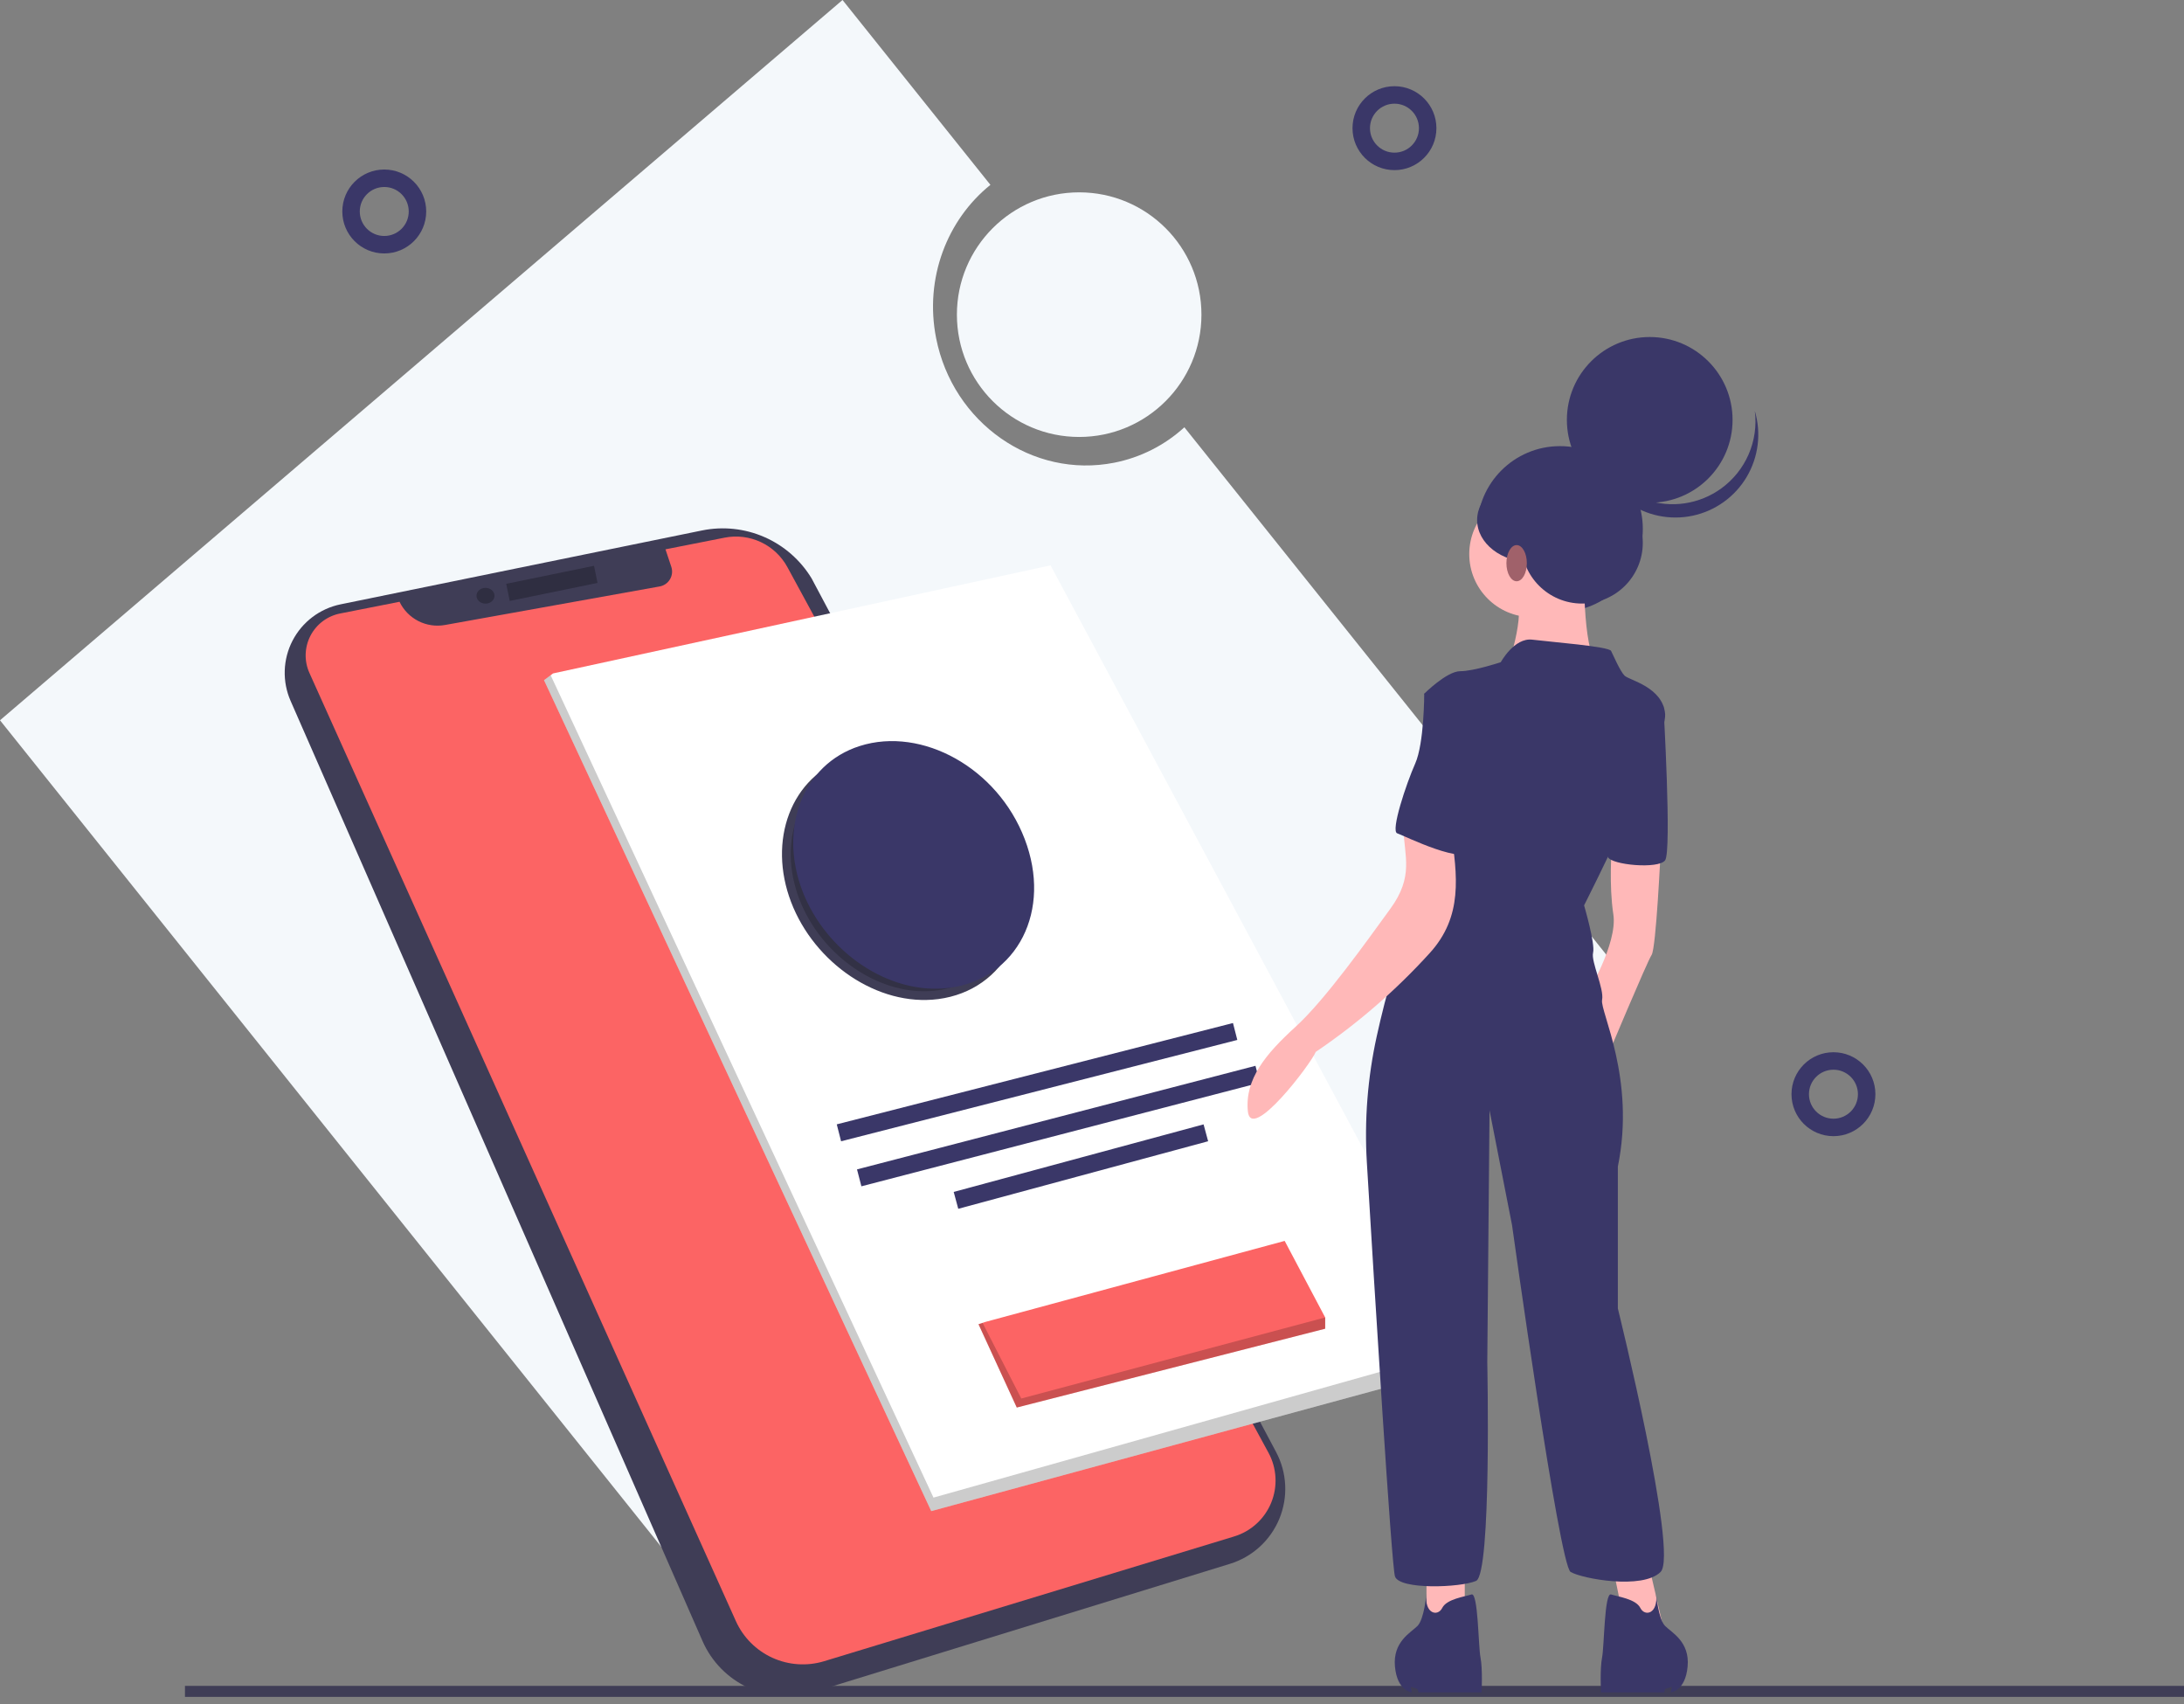 <svg width="250" height="195" viewBox="0 0 250 195" fill="none" xmlns="http://www.w3.org/2000/svg">
<rect x="0" y="0" width="250" height="195" fill="#808080" stroke="none"/>
<g clip-path="url(#clip0)">
<path d="M185.22 110.938L135.573 48.897C133.318 50.959 130.541 52.361 127.543 52.951C118.197 54.792 109.069 48.409 107.156 38.695C105.803 31.828 108.421 25.138 113.372 21.154L96.443 0L0 82.426L88.777 193.364L185.22 110.938Z" fill="#F4F8FB"/>
<path d="M80.353 60.704L38.987 69.157C37.819 69.396 36.718 69.893 35.766 70.613C34.814 71.332 34.036 72.255 33.487 73.314C32.938 74.373 32.633 75.542 32.594 76.734C32.555 77.927 32.784 79.113 33.263 80.205L80.421 187.805C81.455 190.165 83.321 192.063 85.663 193.138C88.006 194.213 90.661 194.389 93.125 193.633L140.788 178.96C142.052 178.571 143.215 177.907 144.192 177.016C145.17 176.125 145.939 175.03 146.444 173.807C146.949 172.584 147.178 171.265 147.113 169.944C147.049 168.623 146.694 167.332 146.073 166.164L92.902 66.187C91.63 64.091 89.742 62.44 87.496 61.458C85.25 60.477 82.755 60.213 80.353 60.704Z" fill="#3F3D56"/>
<path d="M38.932 70.206L45.733 68.865C46.191 69.816 46.947 70.59 47.886 71.07C48.826 71.549 49.897 71.708 50.935 71.522L75.513 67.11C75.757 67.067 75.988 66.971 76.191 66.83C76.394 66.689 76.565 66.506 76.691 66.293C76.817 66.081 76.896 65.844 76.923 65.597C76.949 65.352 76.922 65.103 76.844 64.868L76.176 62.862L82.945 61.528C84.347 61.251 85.801 61.43 87.094 62.037C88.388 62.645 89.453 63.65 90.136 64.906L145.2 166.242C145.673 167.113 145.947 168.079 146.001 169.069C146.055 170.06 145.888 171.049 145.512 171.967C145.136 172.885 144.56 173.707 143.827 174.375C143.094 175.043 142.221 175.539 141.272 175.827L94.343 190.102C92.388 190.696 90.282 190.558 88.421 189.713C86.56 188.867 85.07 187.373 84.232 185.508L35.419 77.009C35.117 76.338 34.97 75.607 34.99 74.871C35.01 74.136 35.196 73.414 35.533 72.76C35.871 72.106 36.352 71.537 36.941 71.094C37.529 70.652 38.21 70.349 38.932 70.206Z" fill="#FC6464"/>
<path d="M68.198 65.728L58.148 67.789" stroke="#2F2E41" stroke-width="2" stroke-miterlimit="10"/>
<path d="M55.574 69.078C56.143 69.078 56.605 68.674 56.605 68.176C56.605 67.677 56.143 67.274 55.574 67.274C55.005 67.274 54.543 67.677 54.543 68.176C54.543 68.674 55.005 69.078 55.574 69.078Z" fill="#2F2E41"/>
<path d="M62.273 77.839L106.596 172.927L168.185 156.177V154.116L120.254 64.697L63.304 77.066L63.034 77.27L62.273 77.839Z" fill="white"/>
<path opacity="0.2" d="M62.273 77.839L106.596 172.927L168.185 156.177V154.116L106.854 171.381L63.034 77.27L62.273 77.839Z" fill="black"/>
<path d="M141.385 118.039L96.031 129.635" stroke="#3A3768" stroke-width="2" stroke-miterlimit="10"/>
<path d="M143.963 122.935L98.352 134.789" stroke="#3A3768" stroke-width="2" stroke-miterlimit="10"/>
<path d="M138.033 129.635L109.43 137.366" stroke="#3A3768" stroke-width="2" stroke-miterlimit="10"/>
<path d="M112.008 151.539L116.185 160.633L116.389 161.074L117.1 160.893L151.692 152.054V150.766L147.054 142.004L112.781 151.281L112.474 151.384L112.008 151.539Z" fill="#FC6464"/>
<path opacity="0.2" d="M112.008 151.539L116.185 160.633L116.389 161.074L117.1 160.893L151.692 152.054V150.766L116.904 160.043L112.474 151.384L112.008 151.539Z" fill="black"/>
<path d="M21.172 193.929H250.002" stroke="#3F3D56" stroke-width="2" stroke-miterlimit="10"/>
<path d="M115.073 97.66C112.122 89.948 103.973 85.529 97.432 87.611C91.436 89.519 88.972 96.293 91.492 102.879C94.013 109.465 100.87 114.176 107.277 113.339C114.266 112.427 118.024 105.372 115.073 97.66Z" fill="#3F3D56" stroke="#3F3D56" stroke-width="2" stroke-miterlimit="10"/>
<path opacity="0.2" d="M115.073 97.66C112.122 89.948 103.973 85.529 97.432 87.611C91.436 89.519 88.972 96.293 91.492 102.879C94.013 109.465 100.87 114.176 107.277 113.339C114.266 112.427 118.024 105.372 115.073 97.66Z" fill="black"/>
<path d="M116.362 96.372C113.411 88.66 105.262 84.24 98.721 86.323C92.725 88.231 90.261 95.005 92.781 101.591C95.302 108.177 102.159 112.887 108.566 112.051C115.555 111.138 119.313 104.084 116.362 96.372Z" fill="#3A3768" stroke="#3A3768" stroke-width="2" stroke-miterlimit="10"/>
<path d="M159.623 18.469C161.723 18.469 163.425 16.767 163.425 14.667C163.425 12.567 161.723 10.864 159.623 10.864C157.523 10.864 155.82 12.567 155.82 14.667C155.82 16.767 157.523 18.469 159.623 18.469Z" stroke="#3A3768" stroke-width="2" stroke-miterlimit="10"/>
<path d="M209.873 129.019C211.973 129.019 213.675 127.316 213.675 125.216C213.675 123.116 211.973 121.414 209.873 121.414C207.773 121.414 206.07 123.116 206.07 125.216C206.07 127.316 207.773 129.019 209.873 129.019Z" stroke="#3A3768" stroke-width="2" stroke-miterlimit="10"/>
<path d="M43.986 28.004C46.086 28.004 47.788 26.301 47.788 24.201C47.788 22.101 46.086 20.399 43.986 20.399C41.886 20.399 40.184 22.101 40.184 24.201C40.184 26.301 41.886 28.004 43.986 28.004Z" stroke="#3A3768" stroke-width="2" stroke-miterlimit="10"/>
<path d="M123.532 50.004C131.262 50.004 137.528 43.737 137.528 36.007C137.528 28.277 131.262 22.011 123.532 22.011C115.802 22.011 109.535 28.277 109.535 36.007C109.535 43.737 115.802 50.004 123.532 50.004Z" fill="#F4F8FB"/>
<path d="M178.569 70.019C183.806 70.019 188.052 65.773 188.052 60.536C188.052 55.299 183.806 51.053 178.569 51.053C173.332 51.053 169.086 55.299 169.086 60.536C169.086 65.773 173.332 70.019 178.569 70.019Z" fill="#3A3768"/>
<path d="M188.799 179.37L190.603 187.1H186.222L184.418 178.339L188.799 179.37Z" fill="#FFB8B8"/>
<path d="M167.67 179.37V186.585L163.289 187.1V179.37H167.67Z" fill="#FFB8B8"/>
<path d="M190.09 97.424C190.09 97.424 189.574 108.504 189.059 109.277C188.544 110.051 183.905 121.131 183.905 121.131L181.586 113.916C181.586 113.916 185.194 107.989 184.678 104.639C184.163 101.289 184.488 97.167 184.488 97.167L190.09 97.424Z" fill="#FFB8B8"/>
<path d="M175.399 70.624C179.384 70.624 182.614 67.393 182.614 63.408C182.614 59.423 179.384 56.193 175.399 56.193C171.414 56.193 168.184 59.423 168.184 63.408C168.184 67.393 171.414 70.624 175.399 70.624Z" fill="#FFB8B8"/>
<path d="M181.328 64.181C181.328 64.181 181.07 74.489 182.874 76.035C184.678 77.581 172.566 76.293 172.566 76.293C172.566 76.293 175.143 69.078 173.082 67.531C171.02 65.985 181.328 64.181 181.328 64.181Z" fill="#FFB8B8"/>
<path d="M171.793 75.778C171.793 75.778 173.339 72.943 175.401 73.201C177.462 73.459 184.162 73.974 184.42 74.489C184.678 75.005 185.451 76.809 185.966 77.324C186.482 77.839 190.347 78.612 190.605 81.705C190.862 84.797 181.328 103.608 181.328 103.608C181.328 103.608 182.616 107.989 182.359 109.02C182.101 110.051 183.647 113.143 183.389 114.431C183.132 115.72 187.255 123.451 185.193 133.501V149.735C185.193 149.735 192.151 177.824 190.089 179.885C188.028 181.947 181.07 180.658 179.782 179.885C178.493 179.112 173.082 140.201 173.082 140.201L170.505 127.058L170.247 155.92C170.247 155.92 170.762 180.143 168.959 180.916C167.155 181.689 160.197 181.947 159.682 180.4C159.28 179.195 157.31 147.11 156.463 133.045C156.169 128.191 156.551 123.319 157.598 118.569C158.67 113.705 160.227 107.99 162.001 105.67C165.351 101.289 167.413 87.374 167.413 87.374L163.032 79.385C163.032 79.385 165.609 76.809 167.155 76.809C168.701 76.809 171.793 75.778 171.793 75.778Z" fill="#3A3768"/>
<path d="M189.056 79.901L190.415 80.826C190.415 80.826 191.375 97.424 190.602 98.454C189.829 99.485 184.454 98.982 184.049 98.074C183.644 97.166 189.056 79.901 189.056 79.901Z" fill="#3A3768"/>
<path d="M166.074 94.992C166.828 100.225 167.489 104.883 163.632 109.097C159.756 113.362 155.384 117.149 150.61 120.377C150.137 121.63 143.192 130.832 142.839 127.161C142.486 123.491 144.885 120.613 148.295 117.509C151.705 114.405 156.475 107.67 159.166 103.975C161.858 100.28 160.75 97.975 160.656 94.889C160.563 91.802 165.016 95.029 166.074 94.992Z" fill="#FFB8B8"/>
<path d="M163.286 182.41C163.286 182.41 163.028 185.297 162.255 186.07C161.482 186.843 159.421 187.873 159.678 190.708C159.936 193.543 161.611 193.671 161.611 193.671L161.482 193.027L162.255 193.285L162.384 193.671H169.599C169.599 193.671 169.728 190.966 169.471 189.677C169.213 188.389 169.213 182.204 168.44 182.462C167.667 182.72 165.605 182.977 165.09 184.008C164.575 185.039 163.028 184.678 163.286 182.41Z" fill="#3A3768"/>
<path d="M189.572 182.41C189.572 182.41 189.83 185.297 190.603 186.07C191.376 186.843 193.438 187.873 193.18 190.708C192.922 193.543 191.247 193.671 191.247 193.671L191.376 193.027L190.603 193.285L190.474 193.671H183.259C183.259 193.671 183.13 190.966 183.388 189.677C183.645 188.389 183.645 182.204 184.418 182.462C185.191 182.72 187.253 182.977 187.768 184.008C188.284 185.039 189.83 184.678 189.572 182.41Z" fill="#3A3768"/>
<path d="M166.637 78.612L163.03 79.385C163.03 79.385 163.03 85.055 161.999 87.374C160.968 89.693 159.164 95.105 159.937 95.362C160.71 95.62 167.926 99.228 168.441 97.166C168.956 95.105 170.245 78.612 166.637 78.612Z" fill="#3A3768"/>
<path d="M188.842 57.533C194.08 57.533 198.325 53.287 198.325 48.05C198.325 42.813 194.08 38.567 188.842 38.567C183.605 38.567 179.359 42.813 179.359 48.05C179.359 53.287 183.605 57.533 188.842 57.533Z" fill="#3A3768"/>
<path d="M197.019 55.903C195.792 56.79 194.37 57.37 192.872 57.595C191.375 57.82 189.845 57.683 188.411 57.195C186.977 56.708 185.681 55.884 184.631 54.793C183.581 53.702 182.807 52.375 182.375 50.923C182.539 52.224 182.97 53.477 183.642 54.602C184.314 55.728 185.212 56.702 186.28 57.463C187.347 58.224 188.561 58.755 189.844 59.023C191.128 59.291 192.453 59.291 193.735 59.021C195.018 58.751 196.231 58.218 197.298 57.456C198.365 56.694 199.262 55.719 199.932 54.593C200.603 53.466 201.033 52.213 201.195 50.912C201.357 49.611 201.248 48.291 200.874 47.034C201.086 48.722 200.84 50.437 200.162 51.997C199.484 53.557 198.398 54.906 197.019 55.903Z" fill="#3A3768"/>
<path d="M181.095 69.07C184.936 69.07 188.049 65.957 188.049 62.116C188.049 58.276 184.936 55.162 181.095 55.162C177.254 55.162 174.141 58.276 174.141 62.116C174.141 65.957 177.254 69.07 181.095 69.07Z" fill="#3A3768"/>
<path d="M175.25 64.329C178.654 64.329 181.414 62.171 181.414 59.509C181.414 56.846 178.654 54.688 175.25 54.688C171.846 54.688 169.086 56.846 169.086 59.509C169.086 62.171 171.846 64.329 175.25 64.329Z" fill="#3A3768"/>
<path d="M173.607 66.518C174.253 66.518 174.777 65.591 174.777 64.448C174.777 63.305 174.253 62.378 173.607 62.378C172.961 62.378 172.438 63.305 172.438 64.448C172.438 65.591 172.961 66.518 173.607 66.518Z" fill="#A0616A"/>
</g>
<defs>
<clipPath id="clip0">
<rect width="250" height="194.187" fill="white"/>
</clipPath>
</defs>
</svg>
